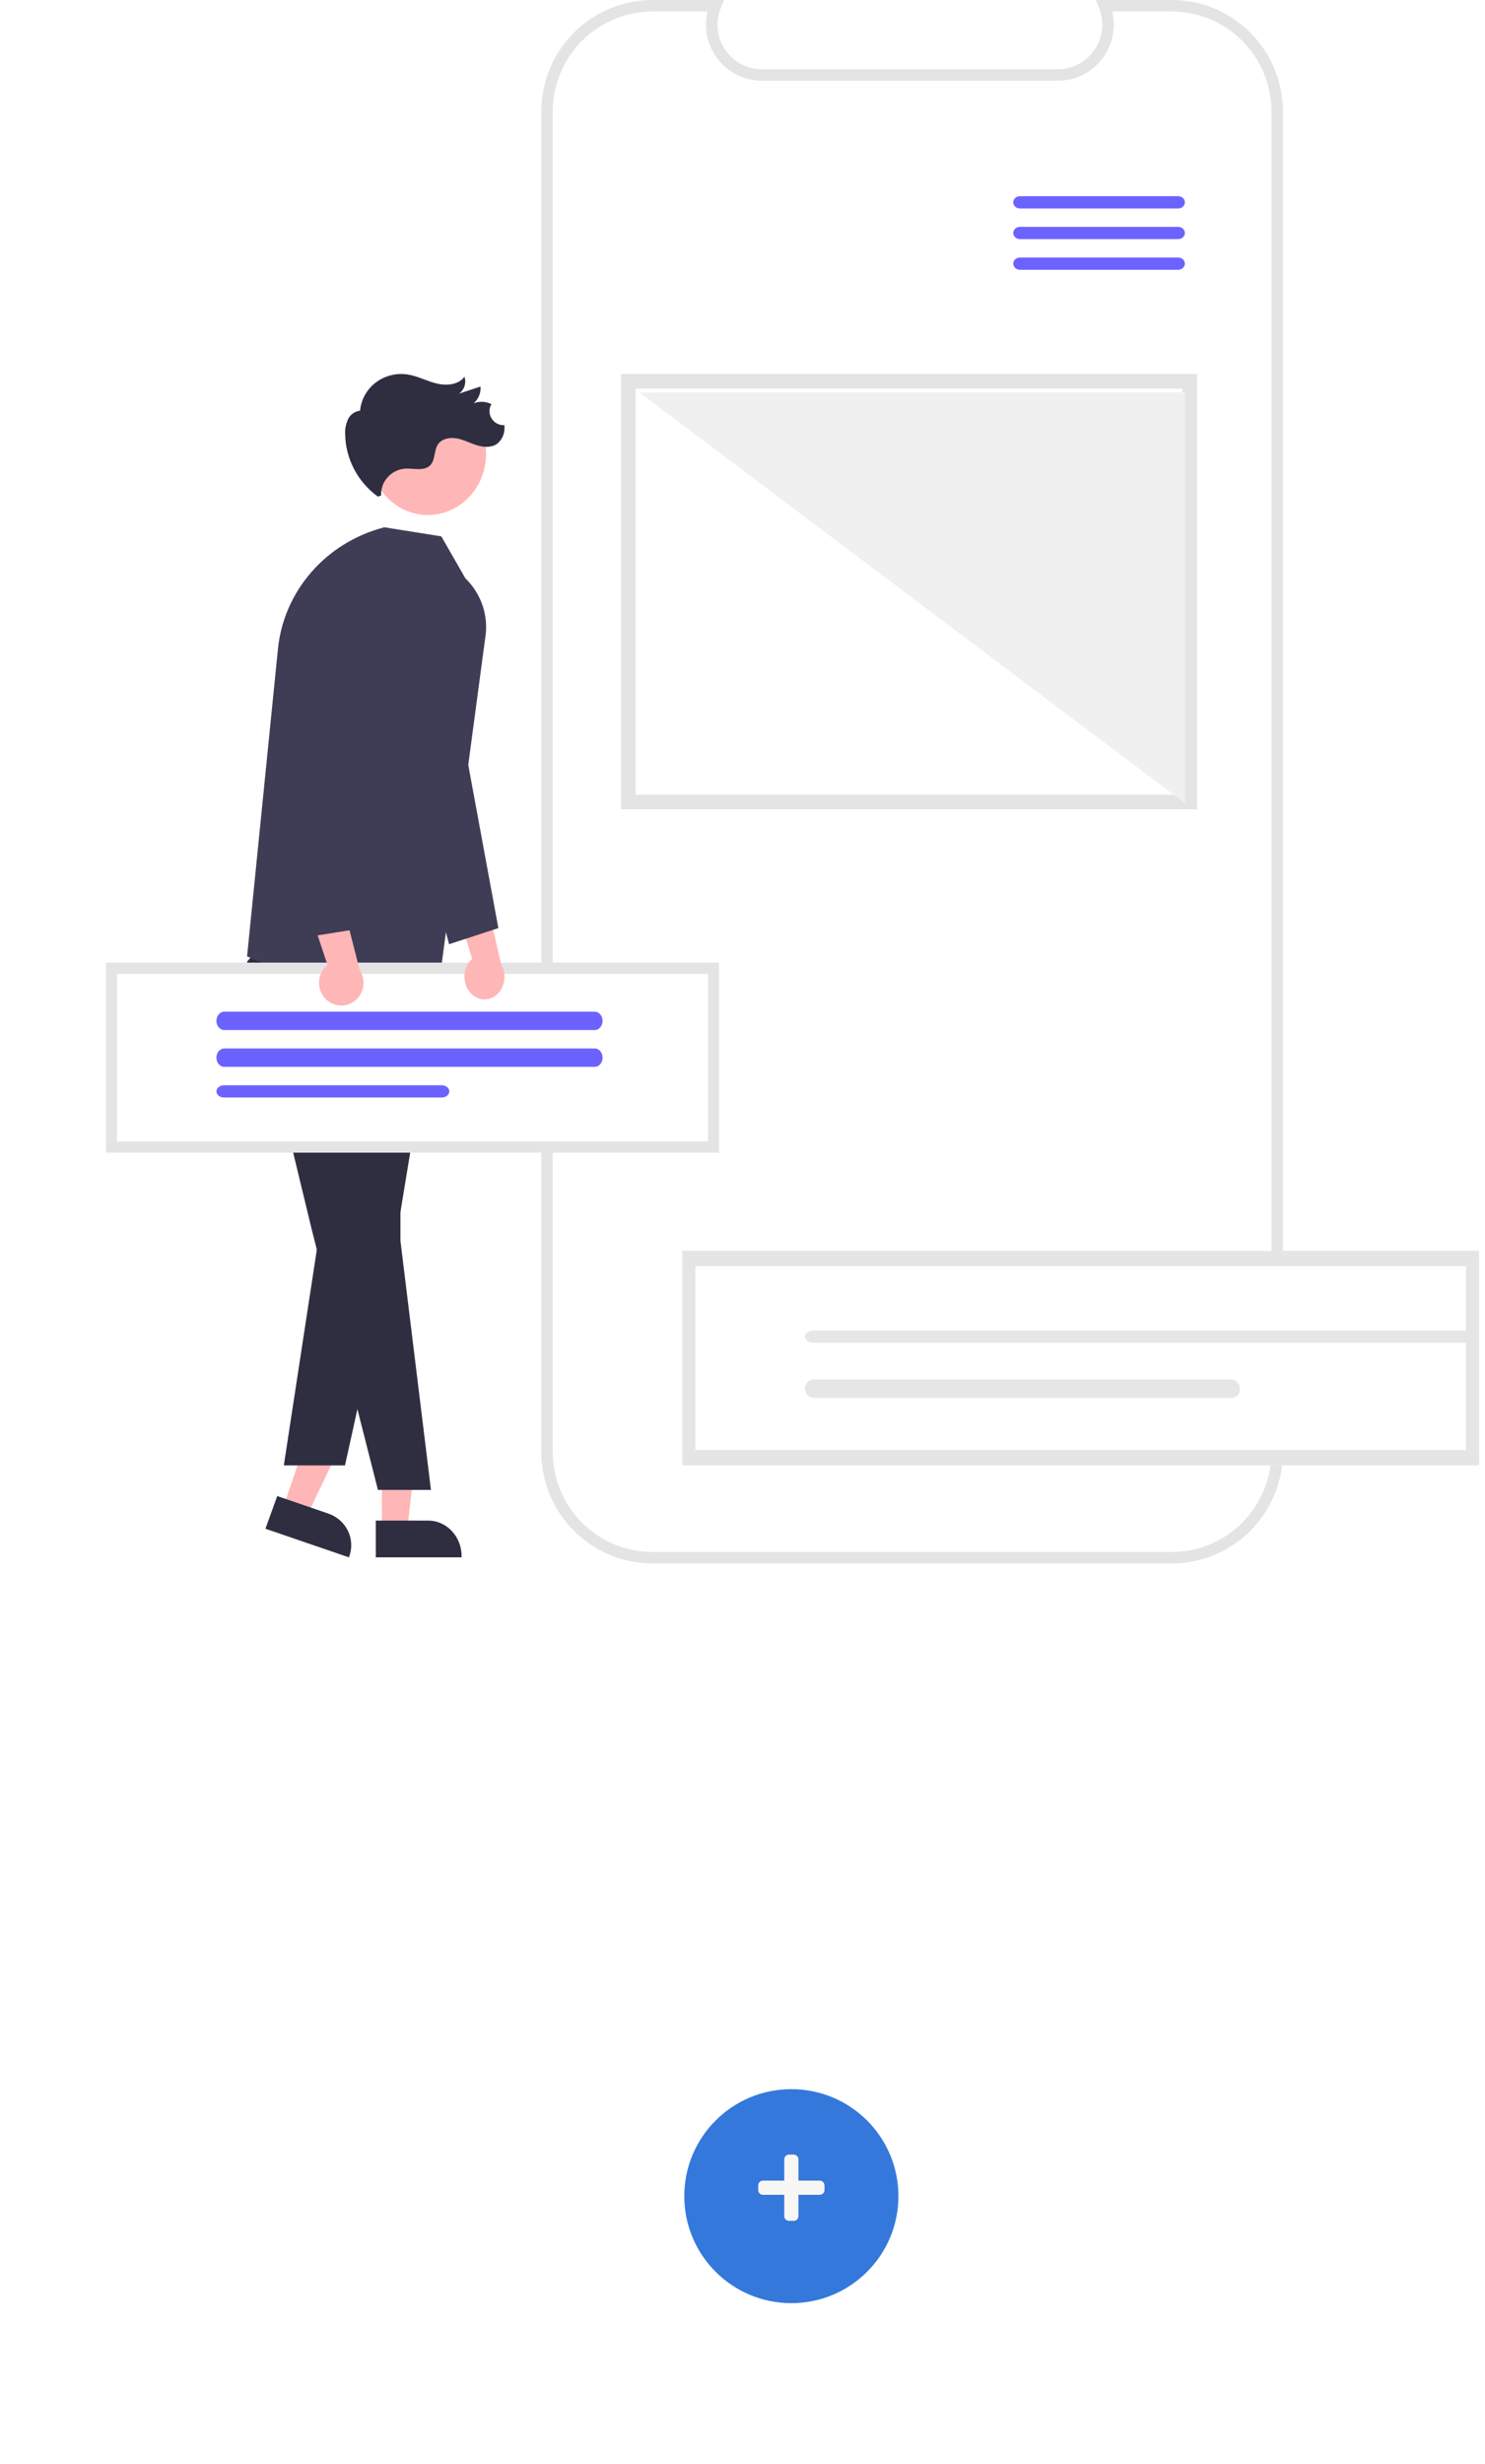 <svg width="252" height="418" viewBox="0 0 252 418" fill="none" xmlns="http://www.w3.org/2000/svg">
<path d="M198.802 1.039H187.366C187.892 2.328 188.092 3.726 187.951 5.11C187.808 6.495 187.328 7.823 186.551 8.978C185.775 10.133 184.726 11.08 183.497 11.734C182.267 12.389 180.896 12.731 179.503 12.731H129.312C127.919 12.731 126.549 12.389 125.32 11.734C124.091 11.08 123.042 10.133 122.265 8.978C121.488 7.823 121.008 6.495 120.865 5.11C120.723 3.726 120.924 2.328 121.45 1.039H110.769C106.028 1.039 101.481 2.921 98.13 6.271C94.778 9.621 92.894 14.165 92.894 18.902V245.301C92.894 247.647 93.357 249.97 94.255 252.137C95.154 254.305 96.47 256.274 98.13 257.933C99.789 259.591 101.76 260.907 103.929 261.805C106.097 262.702 108.421 263.164 110.769 263.164H198.802C201.149 263.164 203.473 262.702 205.643 261.805C207.811 260.907 209.781 259.591 211.441 257.933C213.101 256.274 214.417 254.305 215.315 252.137C216.214 249.97 216.676 247.647 216.676 245.301V18.902C216.676 16.556 216.214 14.233 215.315 12.066C214.417 9.899 213.101 7.93 211.441 6.271C209.781 4.612 207.811 3.297 205.643 2.399C203.473 1.501 201.149 1.039 198.802 1.039Z" fill="white"/>
<path d="M198.847 265.246H110.717C105.716 265.241 100.92 263.245 97.384 259.698C93.847 256.152 91.856 251.343 91.852 246.328V18.919C91.856 13.903 93.847 9.094 97.384 5.547C100.92 2.001 105.716 0.006 110.717 0H122.858L122.312 1.344C121.845 2.491 121.668 3.734 121.793 4.966C121.919 6.197 122.346 7.378 123.034 8.406C123.723 9.433 124.652 10.275 125.742 10.857C126.832 11.44 128.047 11.744 129.282 11.744H179.528C180.763 11.744 181.978 11.439 183.067 10.857C184.157 10.275 185.086 9.433 185.775 8.406C186.464 7.378 186.89 6.197 187.016 4.966C187.142 3.734 186.964 2.491 186.498 1.344L185.951 0H198.847C203.849 0.006 208.644 2.001 212.181 5.547C215.719 9.094 217.708 13.903 217.713 18.919V246.328C217.708 251.343 215.718 256.152 212.181 259.698C208.644 263.246 203.849 265.241 198.847 265.246ZM110.717 1.952C106.231 1.957 101.931 3.746 98.759 6.927C95.587 10.108 93.803 14.42 93.797 18.919V246.328C93.803 250.826 95.587 255.138 98.759 258.319C101.931 261.5 106.231 263.29 110.717 263.295H198.847C203.334 263.29 207.634 261.5 210.806 258.319C213.978 255.139 215.763 250.826 215.768 246.328V18.919C215.763 14.42 213.978 10.108 210.806 6.927C207.634 3.746 203.334 1.957 198.847 1.952H188.735C189.073 3.349 189.091 4.806 188.786 6.212C188.481 7.617 187.863 8.935 186.976 10.066C186.089 11.197 184.958 12.111 183.668 12.74C182.378 13.369 180.962 13.696 179.528 13.696H129.282C127.847 13.695 126.432 13.368 125.142 12.739C123.851 12.11 122.721 11.196 121.834 10.065C120.948 8.935 120.33 7.617 120.024 6.211C119.719 4.806 119.737 3.349 120.075 1.952L110.717 1.952Z" fill="#E4E4E4"/>
<path d="M199.929 35.365H173.084C172.782 35.365 172.492 35.256 172.279 35.061C172.065 34.866 171.945 34.601 171.945 34.325C171.945 34.049 172.065 33.785 172.279 33.59C172.492 33.395 172.782 33.285 173.084 33.285H199.929C200.079 33.285 200.227 33.312 200.365 33.364C200.504 33.416 200.63 33.492 200.736 33.589C200.842 33.686 200.926 33.8 200.984 33.927C201.04 34.053 201.07 34.189 201.07 34.325C201.07 34.462 201.04 34.597 200.984 34.724C200.926 34.85 200.842 34.965 200.736 35.062C200.63 35.158 200.504 35.235 200.365 35.287C200.227 35.339 200.079 35.366 199.929 35.365Z" fill="#6C63FF"/>
<path d="M199.929 40.569H173.084C172.782 40.569 172.492 40.459 172.279 40.264C172.065 40.069 171.945 39.804 171.945 39.528C171.945 39.253 172.065 38.988 172.279 38.793C172.492 38.598 172.782 38.488 173.084 38.488H199.929C200.079 38.488 200.227 38.515 200.365 38.567C200.504 38.619 200.63 38.696 200.736 38.792C200.842 38.889 200.926 39.004 200.984 39.13C201.04 39.256 201.07 39.392 201.07 39.528C201.07 39.665 201.04 39.801 200.984 39.927C200.926 40.053 200.842 40.168 200.736 40.265C200.63 40.361 200.504 40.438 200.365 40.49C200.227 40.542 200.079 40.569 199.929 40.569Z" fill="#6C63FF"/>
<path d="M199.929 45.768H173.084C172.782 45.768 172.492 45.658 172.279 45.463C172.065 45.268 171.945 45.004 171.945 44.728C171.945 44.452 172.065 44.187 172.279 43.992C172.492 43.797 172.782 43.688 173.084 43.688H199.929C200.079 43.687 200.227 43.714 200.365 43.766C200.504 43.818 200.63 43.895 200.736 43.992C200.842 44.088 200.926 44.203 200.984 44.329C201.04 44.456 201.07 44.591 201.07 44.728C201.07 44.864 201.04 45 200.984 45.126C200.926 45.253 200.842 45.367 200.736 45.464C200.63 45.561 200.504 45.637 200.365 45.689C200.227 45.741 200.079 45.768 199.929 45.768Z" fill="#6C63FF"/>
<path d="M64.809 260.046L69.038 260.045L71.05 242.363H64.809L64.809 260.046Z" fill="#FFB6B6"/>
<path d="M63.77 257.966L72.664 257.965H72.664C74.167 257.966 75.609 258.602 76.672 259.735C77.735 260.87 78.332 262.406 78.332 264.009V264.206H63.77L63.77 257.966Z" fill="#2F2E41"/>
<path d="M48.164 255.447L52.203 256.925L59.606 241.424L53.646 239.242L48.164 255.447Z" fill="#FFB6B6"/>
<path d="M47.047 253.805L55.7 256.771H55.7C57.163 257.272 58.361 258.319 59.031 259.681C59.701 261.042 59.789 262.608 59.274 264.032L59.211 264.206L45.043 259.35L47.047 253.805Z" fill="#2F2E41"/>
<path d="M44.636 160.188L41.926 163.125L52.88 208.507L64.134 252.763H73.131L67.956 210.53V167.096L44.636 160.188Z" fill="#2F2E41"/>
<path d="M72.96 163.473L74.168 167.869L67.713 207.067L58.545 248.603H48.164L55.958 197.674L65.481 160.188L72.96 163.473Z" fill="#2F2E41"/>
<path d="M78.965 98.102L74.891 90.994L65.227 89.457C60.409 90.695 56.097 93.336 52.868 97.024C49.64 100.713 47.65 105.273 47.166 110.092L41.926 162.248C41.926 162.248 68.739 174.241 74.424 167.489L82.331 108.289C82.644 106.453 82.501 104.571 81.916 102.799C81.331 101.028 80.319 99.418 78.965 98.102Z" fill="#3F3D56"/>
<path d="M72.608 87.374C78.066 87.374 82.49 82.717 82.49 76.972C82.49 71.227 78.066 66.57 72.608 66.57C67.151 66.57 62.727 71.227 62.727 76.972C62.727 82.717 67.151 87.374 72.608 87.374Z" fill="#FFB6B6"/>
<path d="M84.882 72.069C84.261 71.9 83.732 71.503 83.404 70.963C83.182 70.601 83.064 70.188 83.062 69.766C83.06 69.344 83.174 68.93 83.393 68.566C82.929 68.332 82.419 68.197 81.897 68.172C81.375 68.146 80.854 68.229 80.368 68.417C80.778 68.068 81.098 67.629 81.3 67.136C81.503 66.644 81.583 66.112 81.533 65.583C80.323 65.982 79.113 66.381 77.903 66.779C78.342 66.452 78.666 66.001 78.83 65.487C78.994 64.974 78.99 64.423 78.819 63.911C77.826 65.289 75.769 65.474 74.093 65.063C72.416 64.652 70.868 63.79 69.16 63.531C68.212 63.387 67.244 63.434 66.316 63.669C65.388 63.904 64.52 64.323 63.764 64.898C63.009 65.474 62.384 66.194 61.926 67.015C61.469 67.835 61.189 68.739 61.105 69.669C60.664 69.723 60.245 69.886 59.887 70.141C59.529 70.397 59.243 70.737 59.057 71.129C58.693 71.919 58.528 72.782 58.574 73.647C58.604 75.711 59.12 77.74 60.083 79.579C61.045 81.417 62.428 83.016 64.125 84.253L64.682 84.066C64.618 82.95 64.998 81.853 65.744 81.003C66.489 80.153 67.542 79.615 68.684 79.502C70.163 79.412 71.909 79.988 72.965 78.975C73.93 78.049 73.585 76.391 74.373 75.317C75.058 74.382 76.422 74.165 77.578 74.388C78.735 74.612 79.787 75.182 80.91 75.532C82.034 75.881 83.349 75.979 84.315 75.321C84.714 75.009 85.036 74.615 85.259 74.166C85.482 73.718 85.6 73.228 85.604 72.73C85.615 72.528 85.613 72.327 85.599 72.126C85.358 72.138 85.117 72.119 84.882 72.069Z" fill="#2F2E41"/>
<path d="M120.977 164.348H19.039V194.513H120.977V164.348Z" fill="white"/>
<path d="M122.018 195.554H18V163.309H122.018V195.554ZM19.858 193.65H120.16V165.214H19.857L19.858 193.65Z" fill="#E4E4E4"/>
<path d="M100.921 174.749H38.056C37.702 174.749 37.363 174.585 37.113 174.292C36.863 174 36.723 173.603 36.723 173.189C36.723 172.775 36.863 172.379 37.113 172.086C37.363 171.793 37.702 171.629 38.056 171.629H100.921C101.275 171.629 101.614 171.793 101.864 172.086C102.113 172.379 102.254 172.775 102.254 173.189C102.254 173.603 102.113 174 101.864 174.292C101.614 174.585 101.275 174.749 100.921 174.749Z" fill="#6C63FF"/>
<path d="M100.923 180.992H38.053C37.7 180.99 37.362 180.826 37.112 180.533C36.863 180.241 36.723 179.845 36.723 179.431C36.723 179.018 36.863 178.621 37.112 178.329C37.362 178.036 37.7 177.872 38.053 177.871H100.923C101.276 177.872 101.616 178.036 101.865 178.329C102.114 178.621 102.254 179.018 102.254 179.431C102.254 179.845 102.114 180.241 101.865 180.533C101.616 180.826 101.276 180.99 100.923 180.992Z" fill="#6C63FF"/>
<path d="M74.935 186.194H38.037C37.688 186.194 37.354 186.084 37.108 185.89C36.861 185.694 36.723 185.429 36.723 185.153C36.723 184.877 36.861 184.613 37.108 184.417C37.354 184.223 37.688 184.113 38.037 184.113H74.935C75.284 184.113 75.618 184.223 75.865 184.417C76.111 184.613 76.249 184.877 76.249 185.153C76.249 185.429 76.111 185.694 75.865 185.89C75.618 186.084 75.284 186.194 74.935 186.194Z" fill="#6C63FF"/>
<path d="M79.933 168.544C79.566 168.169 79.275 167.709 79.082 167.193C78.89 166.678 78.799 166.12 78.816 165.561C78.833 165 78.959 164.452 79.183 163.954C79.407 163.455 79.725 163.017 80.114 162.674L76.25 149.785L82.282 151.569L85.027 163.535C85.493 164.316 85.691 165.262 85.583 166.198C85.475 167.133 85.068 167.99 84.44 168.608C83.812 169.225 83.007 169.56 82.176 169.548C81.345 169.537 80.547 169.179 79.933 168.544Z" fill="#FFB6B6"/>
<path d="M76.209 160.187L69.553 135.184L68.97 104.721C68.941 103.475 69.311 102.251 70.024 101.237C70.737 100.222 71.756 99.47 72.926 99.094C73.802 98.808 74.732 98.742 75.639 98.901C76.545 99.06 77.4 99.439 78.131 100.007C78.862 100.575 79.446 101.314 79.835 102.161C80.224 103.008 80.405 103.938 80.363 104.872L79.291 128.841L84.571 157.453L76.209 160.187Z" fill="#3F3D56"/>
<path d="M55.377 169.584C54.969 169.209 54.647 168.748 54.432 168.232C54.218 167.717 54.117 167.159 54.136 166.6C54.155 166.041 54.294 165.492 54.544 164.993C54.793 164.495 55.146 164.057 55.579 163.713L51.285 150.824L57.987 152.609L61.037 164.574C61.555 165.355 61.775 166.303 61.655 167.238C61.535 168.172 61.083 169.03 60.385 169.647C59.688 170.265 58.792 170.6 57.869 170.587C56.946 170.576 56.059 170.219 55.377 169.584Z" fill="#FFB6B6"/>
<path d="M51.062 159.148L48.164 133.267L52.214 102.835C52.317 102.061 52.575 101.315 52.97 100.642C53.366 99.969 53.892 99.382 54.518 98.918C55.143 98.454 55.855 98.121 56.612 97.938C57.368 97.756 58.153 97.728 58.92 97.857C59.687 97.986 60.421 98.268 61.077 98.687C61.734 99.107 62.3 99.655 62.741 100.298C63.183 100.941 63.491 101.667 63.648 102.433C63.804 103.198 63.806 103.988 63.654 104.754L58.93 128.437L59.892 157.726L51.062 159.148Z" fill="#3F3D56"/>
<path d="M251.001 248.602H115.777V212.195H251.001V248.602Z" fill="white"/>
<path d="M138.107 225.719C137.703 225.719 137.316 225.829 137.029 226.024C136.743 226.219 136.582 226.483 136.582 226.759C136.582 227.035 136.743 227.299 137.029 227.494C137.316 227.689 137.703 227.799 138.107 227.799H249.478C249.883 227.798 250.27 227.688 250.555 227.493C250.841 227.299 251.002 227.034 251.002 226.759C251.002 226.484 250.841 226.219 250.555 226.024C250.27 225.829 249.883 225.719 249.478 225.719H138.107Z" fill="#E6E6E6"/>
<path d="M138.119 234.039C137.712 234.038 137.322 234.201 137.034 234.494C136.746 234.786 136.583 235.183 136.582 235.596C136.581 236.01 136.743 236.407 137.03 236.701C137.317 236.993 137.706 237.159 138.112 237.16H208.898C209.1 237.161 209.3 237.12 209.486 237.042C209.673 236.964 209.842 236.849 209.985 236.704C210.128 236.559 210.241 236.387 210.317 236.198C210.395 236.008 210.435 235.804 210.435 235.599C210.435 235.394 210.395 235.191 210.317 235.001C210.241 234.813 210.128 234.64 209.985 234.495C209.842 234.35 209.673 234.235 209.486 234.157C209.3 234.079 209.1 234.038 208.898 234.039H138.119Z" fill="#E6E6E6"/>
<path d="M251.001 248.602H115.777V212.195H251.001V248.602ZM118 246.001H248.778V214.796H118V246.001Z" fill="#E5E5E5"/>
<path d="M202.113 64.492H107.457V136.265H202.113V64.492Z" fill="white"/>
<path d="M203.152 137.302H105.375V63.449H203.152V137.302ZM107.87 134.826H200.657V65.925H107.87V134.826Z" fill="#E4E4E4"/>
<path d="M201.072 66.57H108.496L201.072 136.262V66.57Z" fill="#F0F0F0"/>
<g filter="url(#filter0_i)">
<path d="M134.289 389.304C144.324 389.304 152.458 381.177 152.458 371.152C152.458 361.127 144.324 353 134.289 353C124.255 353 116.121 361.127 116.121 371.152C116.121 381.177 124.255 389.304 134.289 389.304Z" fill="#3478DB"/>
</g>
<path d="M139.108 369.942H135.493V366.33C135.493 365.886 135.134 365.527 134.69 365.527H133.887C133.443 365.527 133.083 365.886 133.083 366.33V369.942H129.467C129.025 369.942 128.664 370.302 128.664 370.744V371.548C128.664 371.99 129.025 372.35 129.467 372.35H133.083V375.962C133.083 376.405 133.443 376.764 133.887 376.764H134.69C135.134 376.764 135.493 376.405 135.493 375.962V372.35H139.108C139.552 372.35 139.911 371.99 139.911 371.548V370.744C139.911 370.302 139.552 369.942 139.108 369.942Z" fill="#F9F6F6"/>
<path d="M16.382 377.018C16.175 379.216 15.363 380.932 13.947 382.167C12.531 383.394 10.648 384.007 8.297 384.007C6.655 384.007 5.206 383.62 3.95 382.846C2.704 382.064 1.742 380.955 1.062 379.522C0.382 378.089 0.028 376.424 0 374.529V372.605C0 370.662 0.345 368.95 1.034 367.469C1.723 365.989 2.709 364.847 3.993 364.046C5.286 363.244 6.777 362.844 8.467 362.844C10.742 362.844 12.573 363.461 13.961 364.697C15.349 365.932 16.156 367.677 16.382 369.931H12.814C12.644 368.45 12.21 367.385 11.511 366.734C10.822 366.074 9.808 365.744 8.467 365.744C6.91 365.744 5.711 366.314 4.871 367.456C4.04 368.587 3.615 370.251 3.596 372.449V374.274C3.596 376.499 3.993 378.198 4.786 379.367C5.588 380.535 6.759 381.12 8.297 381.12C9.704 381.12 10.761 380.805 11.469 380.173C12.177 379.541 12.625 378.489 12.814 377.018H16.382Z" fill="white"/>
<path d="M22.925 383.725H19.484V361.996H22.925V383.725Z" fill="white"/>
<path d="M30.345 383.726H26.904V368.419H30.345V383.726ZM26.691 364.444C26.691 363.916 26.857 363.478 27.187 363.128C27.527 362.779 28.008 362.605 28.631 362.605C29.254 362.605 29.736 362.779 30.076 363.128C30.415 363.478 30.585 363.916 30.585 364.444C30.585 364.962 30.415 365.397 30.076 365.746C29.736 366.085 29.254 366.254 28.631 366.254C28.008 366.254 27.527 366.085 27.187 365.746C26.857 365.397 26.691 364.962 26.691 364.444Z" fill="white"/>
<path d="M40.395 381.264C41.254 381.264 41.967 381.015 42.533 380.514C43.099 380.015 43.401 379.397 43.439 378.661H46.682C46.644 379.614 46.347 380.505 45.79 381.336C45.233 382.156 44.478 382.806 43.524 383.287C42.571 383.768 41.542 384.009 40.438 384.009C38.295 384.009 36.596 383.315 35.34 381.929C34.085 380.543 33.457 378.629 33.457 376.186V375.832C33.457 373.503 34.08 371.64 35.326 370.245C36.572 368.839 38.271 368.137 40.423 368.137C42.245 368.137 43.727 368.67 44.869 369.735C46.021 370.791 46.625 372.183 46.682 373.908H43.439C43.401 373.031 43.099 372.31 42.533 371.744C41.976 371.178 41.264 370.895 40.395 370.895C39.281 370.895 38.422 371.301 37.818 372.112C37.214 372.914 36.907 374.135 36.898 375.775V376.328C36.898 377.988 37.195 379.227 37.79 380.048C38.394 380.859 39.262 381.264 40.395 381.264Z" fill="white"/>
<path d="M54.259 377.16L52.73 378.73V383.725H49.289V361.996H52.73V374.529L53.806 373.186L58.039 368.418H62.174L56.482 374.798L62.783 383.725H58.804L54.259 377.16Z" fill="white"/>
<path d="M75.961 364.695V368.416H78.665V370.963H75.961V379.507C75.961 380.092 76.074 380.516 76.301 380.78C76.537 381.035 76.952 381.161 77.547 381.161C77.943 381.161 78.345 381.114 78.75 381.02V383.68C77.967 383.897 77.212 384.005 76.485 384.005C73.842 384.005 72.52 382.548 72.52 379.634V370.963H70V368.416H72.52V364.695H75.961Z" fill="white"/>
<path d="M84.698 370.087C85.822 368.786 87.243 368.135 88.96 368.135C92.227 368.135 93.883 369.997 93.93 373.722V383.725H90.49V373.85C90.49 372.794 90.258 372.049 89.796 371.615C89.343 371.172 88.673 370.95 87.785 370.95C86.407 370.95 85.378 371.563 84.698 372.79V383.725H81.258V361.996H84.698V370.087Z" fill="white"/>
<path d="M104.166 384.009C101.986 384.009 100.216 383.324 98.857 381.957C97.507 380.58 96.832 378.751 96.832 376.469V376.045C96.832 374.516 97.125 373.154 97.71 371.956C98.305 370.748 99.135 369.81 100.202 369.141C101.269 368.471 102.458 368.137 103.77 368.137C105.856 368.137 107.466 368.801 108.598 370.131C109.741 371.461 110.311 373.342 110.311 375.775V377.162H100.301C100.405 378.425 100.825 379.425 101.561 380.161C102.307 380.897 103.241 381.264 104.365 381.264C105.941 381.264 107.225 380.627 108.216 379.355L110.071 381.122C109.458 382.038 108.636 382.75 107.607 383.259C106.588 383.759 105.441 384.009 104.166 384.009ZM103.756 370.895C102.812 370.895 102.047 371.225 101.462 371.885C100.886 372.545 100.518 373.465 100.358 374.644H106.913V374.389C106.838 373.239 106.531 372.371 105.993 371.787C105.455 371.192 104.709 370.895 103.756 370.895Z" fill="white"/>
<path d="M13.764 409.894C13.764 412.272 13.23 414.163 12.164 415.568C11.107 416.973 9.648 417.676 7.789 417.676C5.995 417.676 4.598 417.029 3.597 415.737L3.428 417.393H0.312V395.664H3.753V403.558C4.744 402.388 6.08 401.803 7.76 401.803C9.629 401.803 11.097 402.496 12.164 403.883C13.23 405.269 13.764 407.208 13.764 409.697V409.894ZM10.323 409.598C10.323 407.938 10.03 406.693 9.445 405.863C8.86 405.034 8.01 404.618 6.897 404.618C5.405 404.618 4.357 405.269 3.753 406.57V412.88C4.367 414.21 5.424 414.874 6.925 414.874C8.001 414.874 8.832 414.474 9.417 413.672C10.002 412.87 10.304 411.659 10.323 410.036V409.598Z" fill="white"/>
<path d="M25.937 415.897C24.927 417.085 23.493 417.679 21.633 417.679C19.972 417.679 18.712 417.193 17.852 416.221C17.003 415.251 16.578 413.845 16.578 412.006V402.09H20.019V411.964C20.019 413.907 20.826 414.878 22.44 414.878C24.111 414.878 25.239 414.279 25.824 413.081V402.09H29.265V417.397H26.022L25.937 415.897Z" fill="white"/>
<path d="M37.082 398.367V402.088H39.786V404.634H37.082V413.179C37.082 413.764 37.195 414.188 37.422 414.452C37.658 414.706 38.073 414.833 38.668 414.833C39.064 414.833 39.465 414.786 39.871 414.692V417.352C39.088 417.569 38.333 417.677 37.606 417.677C34.963 417.677 33.641 416.219 33.641 413.306V404.634H31.121V402.088H33.641V398.367H37.082Z" fill="white"/>
<path d="M46.738 398.367V402.088H49.443V404.634H46.738V413.179C46.738 413.764 46.852 414.188 47.078 414.452C47.314 414.706 47.73 414.833 48.324 414.833C48.721 414.833 49.122 414.786 49.528 414.692V417.352C48.744 417.569 47.989 417.677 47.262 417.677C44.619 417.677 43.298 416.219 43.298 413.306V404.634H40.777V402.088H43.298V398.367H46.738Z" fill="white"/>
<path d="M51.012 409.599C51.012 408.1 51.309 406.751 51.904 405.553C52.498 404.346 53.334 403.422 54.41 402.781C55.486 402.13 56.723 401.805 58.12 401.805C60.187 401.805 61.862 402.469 63.146 403.799C64.439 405.129 65.138 406.892 65.242 409.09L65.256 409.896C65.256 411.405 64.963 412.753 64.378 413.942C63.802 415.13 62.971 416.05 61.886 416.701C60.81 417.352 59.564 417.677 58.148 417.677C55.986 417.677 54.254 416.96 52.952 415.527C51.658 414.083 51.012 412.164 51.012 409.769V409.599ZM54.452 409.896C54.452 411.472 54.778 412.706 55.429 413.603C56.081 414.49 56.987 414.932 58.148 414.932C59.309 414.932 60.211 414.479 60.852 413.574C61.504 412.669 61.829 411.344 61.829 409.599C61.829 408.053 61.494 406.826 60.824 405.921C60.163 405.016 59.262 404.563 58.12 404.563C56.996 404.563 56.104 405.011 55.444 405.907C54.783 406.794 54.452 408.124 54.452 409.896Z" fill="white"/>
<path d="M71.364 402.088L71.463 403.855C72.595 402.488 74.082 401.805 75.923 401.805C79.113 401.805 80.737 403.63 80.794 407.28V417.394H77.353V407.477C77.353 406.506 77.141 405.789 76.716 405.327C76.3 404.855 75.616 404.62 74.663 404.62C73.275 404.62 72.241 405.247 71.562 406.501V417.394H68.121V402.088H71.364Z" fill="white"/>
<path d="M95.844 398.367V402.088H98.548V404.634H95.844V413.179C95.844 413.764 95.957 414.188 96.184 414.452C96.42 414.706 96.835 414.833 97.43 414.833C97.826 414.833 98.227 414.786 98.633 414.692V417.352C97.85 417.569 97.095 417.677 96.368 417.677C93.725 417.677 92.403 416.219 92.403 413.306V404.634H89.883V402.088H92.403V398.367H95.844Z" fill="white"/>
<path d="M100.121 409.599C100.121 408.1 100.418 406.751 101.013 405.553C101.608 404.346 102.443 403.422 103.519 402.781C104.595 402.13 105.832 401.805 107.229 401.805C109.297 401.805 110.972 402.469 112.256 403.799C113.549 405.129 114.247 406.892 114.351 409.09L114.365 409.896C114.365 411.405 114.072 412.753 113.487 413.942C112.912 415.13 112.08 416.05 110.995 416.701C109.919 417.352 108.673 417.677 107.257 417.677C105.096 417.677 103.363 416.96 102.061 415.527C100.768 414.083 100.121 412.164 100.121 409.769V409.599ZM103.562 409.896C103.562 411.472 103.887 412.706 104.539 413.603C105.19 414.49 106.096 414.932 107.257 414.932C108.418 414.932 109.32 414.479 109.962 413.574C110.613 412.669 110.939 411.344 110.939 409.599C110.939 408.053 110.603 406.826 109.934 405.921C109.273 405.016 108.371 404.563 107.229 404.563C106.106 404.563 105.214 405.011 104.553 405.907C103.892 406.794 103.562 408.124 103.562 409.896Z" fill="white"/>
<path d="M133.651 417.394C133.499 417.101 133.368 416.625 133.254 415.965C132.159 417.106 130.819 417.677 129.233 417.677C127.695 417.677 126.439 417.238 125.467 416.362C124.494 415.484 124.008 414.4 124.008 413.108C124.008 411.476 124.612 410.227 125.821 409.358C127.039 408.482 128.775 408.043 131.031 408.043H133.141V407.038C133.141 406.247 132.92 405.615 132.476 405.143C132.032 404.662 131.357 404.422 130.45 404.422C129.667 404.422 129.025 404.62 128.525 405.016C128.025 405.402 127.775 405.898 127.775 406.501H124.334C124.334 405.662 124.612 404.879 125.169 404.153C125.727 403.418 126.481 402.842 127.435 402.426C128.398 402.012 129.469 401.805 130.649 401.805C132.442 401.805 133.872 402.257 134.939 403.163C136.005 404.058 136.554 405.322 136.582 406.954V413.858C136.582 415.234 136.775 416.333 137.163 417.153V417.394H133.651ZM129.87 414.918C130.549 414.918 131.187 414.753 131.782 414.423C132.386 414.093 132.839 413.65 133.141 413.093V410.208H131.286C130.012 410.208 129.054 410.429 128.411 410.872C127.77 411.316 127.449 411.943 127.449 412.753C127.449 413.414 127.666 413.942 128.1 414.338C128.544 414.725 129.134 414.918 129.87 414.918Z" fill="white"/>
<path d="M139.539 409.626C139.539 407.268 140.086 405.377 141.181 403.954C142.277 402.519 143.745 401.803 145.585 401.803C147.208 401.803 148.52 402.369 149.521 403.5V395.664H152.962V417.393H149.847L149.678 415.808C148.649 417.053 147.275 417.676 145.557 417.676C143.763 417.676 142.309 416.954 141.196 415.511C140.092 414.068 139.539 412.107 139.539 409.626ZM142.98 409.924C142.98 411.479 143.278 412.696 143.872 413.572C144.476 414.441 145.33 414.874 146.434 414.874C147.841 414.874 148.87 414.247 149.521 412.993V406.458C148.889 405.231 147.87 404.618 146.464 404.618C145.349 404.618 144.49 405.062 143.887 405.948C143.282 406.825 142.98 408.15 142.98 409.924Z" fill="white"/>
<path d="M155.906 409.626C155.906 407.268 156.453 405.377 157.549 403.954C158.643 402.519 160.111 401.803 161.952 401.803C163.576 401.803 164.888 402.369 165.887 403.5V395.664H169.328V417.393H166.213L166.044 415.808C165.015 417.053 163.642 417.676 161.923 417.676C160.13 417.676 158.676 416.954 157.562 415.511C156.458 414.068 155.906 412.107 155.906 409.626ZM159.346 409.924C159.346 411.479 159.644 412.696 160.238 413.572C160.842 414.441 161.697 414.874 162.802 414.874C164.208 414.874 165.237 414.247 165.887 412.993V406.458C165.255 405.231 164.236 404.618 162.83 404.618C161.715 404.618 160.857 405.062 160.253 405.948C159.648 406.825 159.346 408.15 159.346 409.924Z" fill="white"/>
<path d="M189.294 417.394C189.144 417.101 189.011 416.625 188.898 415.965C187.804 417.106 186.462 417.677 184.877 417.677C183.338 417.677 182.082 417.238 181.11 416.362C180.138 415.484 179.652 414.4 179.652 413.108C179.652 411.476 180.256 410.227 181.464 409.358C182.682 408.482 184.419 408.043 186.675 408.043H188.784V407.038C188.784 406.247 188.563 405.615 188.119 405.143C187.676 404.662 187 404.422 186.095 404.422C185.311 404.422 184.669 404.62 184.168 405.016C183.668 405.402 183.418 405.898 183.418 406.501H179.978C179.978 405.662 180.256 404.879 180.813 404.153C181.37 403.418 182.125 402.842 183.079 402.426C184.041 402.012 185.113 401.805 186.293 401.805C188.087 401.805 189.517 402.257 190.583 403.163C191.65 404.058 192.197 405.322 192.225 406.954V413.858C192.225 415.234 192.418 416.333 192.806 417.153V417.394H189.294ZM185.514 414.918C186.194 414.918 186.831 414.753 187.425 414.423C188.029 414.093 188.482 413.65 188.784 413.093V410.208H186.93C185.656 410.208 184.697 410.429 184.056 410.872C183.413 411.316 183.093 411.943 183.093 412.753C183.093 413.414 183.31 413.942 183.744 414.338C184.187 414.725 184.777 414.918 185.514 414.918Z" fill="white"/>
<path d="M216.494 409.894C216.494 412.272 215.961 414.163 214.893 415.568C213.836 416.973 212.378 417.676 210.519 417.676C208.725 417.676 207.329 417.029 206.328 415.737L206.158 417.393H203.043V395.664H206.484V403.558C207.475 402.388 208.81 401.803 210.491 401.803C212.359 401.803 213.827 402.496 214.893 403.883C215.961 405.269 216.494 407.208 216.494 409.697V409.894ZM213.053 409.598C213.053 407.938 212.76 406.693 212.175 405.863C211.59 405.034 210.74 404.618 209.627 404.618C208.135 404.618 207.087 405.269 206.484 406.57V412.88C207.097 414.21 208.154 414.874 209.655 414.874C210.731 414.874 211.562 414.474 212.147 413.672C212.732 412.87 213.034 411.659 213.053 410.036V409.598Z" fill="white"/>
<path d="M218.746 409.599C218.746 408.1 219.043 406.751 219.638 405.553C220.232 404.346 221.068 403.422 222.144 402.781C223.221 402.13 224.456 401.805 225.854 401.805C227.921 401.805 229.597 402.469 230.881 403.799C232.174 405.129 232.873 406.892 232.976 409.09L232.991 409.896C232.991 411.405 232.697 412.753 232.112 413.942C231.537 415.13 230.706 416.05 229.62 416.701C228.544 417.352 227.298 417.677 225.882 417.677C223.72 417.677 221.988 416.96 220.686 415.527C219.392 414.083 218.746 412.164 218.746 409.769V409.599ZM222.187 409.896C222.187 411.472 222.512 412.706 223.163 413.603C223.815 414.49 224.721 414.932 225.882 414.932C227.043 414.932 227.944 414.479 228.587 413.574C229.237 412.669 229.563 411.344 229.563 409.599C229.563 408.053 229.228 406.826 228.558 405.921C227.897 405.016 226.996 404.563 225.854 404.563C224.73 404.563 223.838 405.011 223.178 405.907C222.517 406.794 222.187 408.124 222.187 409.896Z" fill="white"/>
<path d="M240.212 398.367V402.088H242.916V404.634H240.212V413.179C240.212 413.764 240.325 414.188 240.551 414.452C240.787 414.706 241.203 414.833 241.797 414.833C242.193 414.833 242.594 414.786 243.001 414.692V417.352C242.217 417.569 241.462 417.677 240.735 417.677C238.092 417.677 236.771 416.219 236.771 413.306V404.634H234.25V402.088H236.771V398.367H240.212Z" fill="white"/>
<defs>
<filter id="filter0_i" x="116.121" y="353" width="36.337" height="37.73" filterUnits="userSpaceOnUse" color-interpolation-filters="sRGB">
<feFlood flood-opacity="0" result="BackgroundImageFix"/>
<feBlend mode="normal" in="SourceGraphic" in2="BackgroundImageFix" result="shape"/>
<feColorMatrix in="SourceAlpha" type="matrix" values="0 0 0 0 0 0 0 0 0 0 0 0 0 0 0 0 0 0 127 0" result="hardAlpha"/>
<feOffset dy="1.426"/>
<feGaussianBlur stdDeviation="0.713"/>
<feComposite in2="hardAlpha" operator="arithmetic" k2="-1" k3="1"/>
<feColorMatrix type="matrix" values="0 0 0 0 0 0 0 0 0 0 0 0 0 0 0 0 0 0 0.25 0"/>
<feBlend mode="normal" in2="shape" result="effect1_innerShadow"/>
</filter>
</defs>
</svg>
